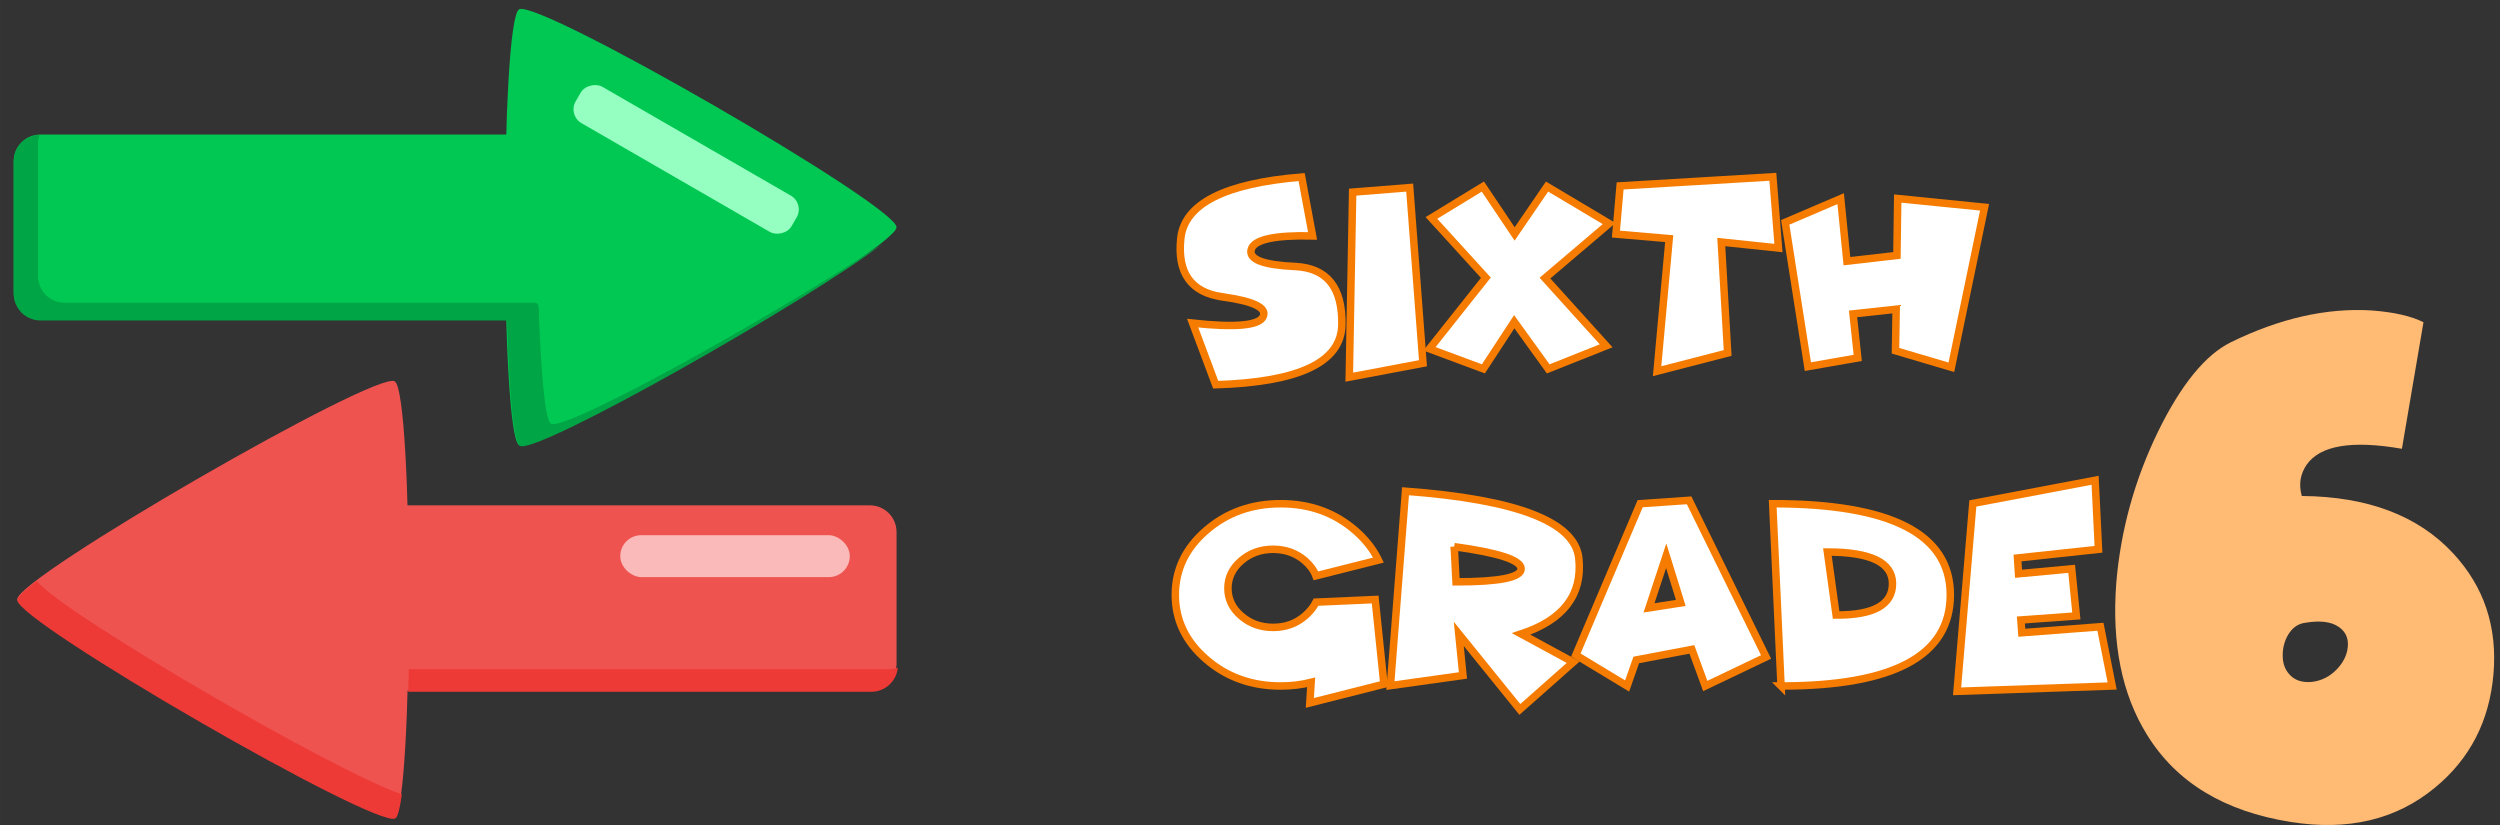 <?xml version="1.0" encoding="UTF-8"?>
<!-- Created with Inkscape (http://www.inkscape.org/) -->
<svg width="1e3" height="330" version="1.1" viewBox="0 0 264.583 87.313" xmlns="http://www.w3.org/2000/svg" xmlns:cc="http://creativecommons.org/ns#" xmlns:dc="http://purl.org/dc/elements/1.1/" xmlns:rdf="http://www.w3.org/1999/02/22-rdf-syntax-ns#">
 <rect x="0" y="0" width="264.583" height="87.313" fill="#333333" stroke="none"/>
 <g transform="translate(-313.791,-507.324)">
  <rect x="313.791" y="507.324" width="264.583" height="87.312" ry="0" opacity="0" stroke-width=".179"/>
  <g transform="translate(311.934,6.3302067e-6)">
   <g fill="#ffba73" style="font-feature-settings:normal;font-variant-caps:normal;font-variant-ligatures:normal;font-variant-numeric:normal" aria-label="6">
    <path d="m246.5 579.495q-1.507 0.129-2.325-0.775-0.732-0.775-0.732-2.024 0-1.249 0.603-2.239 0.646-1.034 1.679-1.206 2.455-0.431 3.66 0.431 1.077 0.732 0.947 2.11-0.129 1.292-1.163 2.369-1.12 1.163-2.67 1.335zm-1.034-19.68q-0.517-1.809 0.517-3.316 2.153-3.058 10.077-1.679l2.282-13.393q-1.981-0.99-5.512-1.249-7.106-0.431-14.857 3.359-4.048 1.981-7.708 9.431-3.747 7.708-4.436 16.063-0.732 9.603 3.23 16.02 4.651 7.579 15.201 9.259 9.13 1.464 15.288-3.617 5.555-4.565 6.201-12.015 0.646-7.493-4.263-12.79-5.555-5.986-16.02-6.072z" fill="#ffba73" stroke-width=".265" style="font-feature-settings:normal;font-variant-caps:normal;font-variant-ligatures:normal;font-variant-numeric:normal"/>
   </g>
   <g fill="#fff" stroke="#f57c00" stroke-width=".794" style="font-feature-settings:normal;font-variant-caps:normal;font-variant-ligatures:normal;font-variant-numeric:normal" aria-label="sixth ">
    <path d="m131.22 538.74q-4.975-0.703-4.396-6.187 0.579-5.485 12.788-6.491l1.158 6.229q-6.05-0.138-6.491 1.433-0.441 1.571 4.63 1.805 5.071 0.234 4.961 6.174-0.11 5.939-13.353 6.339l-2.439-6.518q6.78 0.73 7.455-0.675 0.675-1.419-4.313-2.108z" style="font-feature-settings:normal;font-variant-caps:normal;font-variant-ligatures:normal;font-variant-numeric:normal"/>
    <path d="m151.049 527.178 1.406 18.59-7.8 1.474 0.358-19.582z" style="font-feature-settings:normal;font-variant-caps:normal;font-variant-ligatures:normal;font-variant-numeric:normal"/>
    <path d="m159.111 536.715-5.76-6.325 5.443-3.321 3.362 5.016 3.431-5.016 6.573 3.914-6.794 5.774 6.477 7.166-6.132 2.439-3.597-4.989-3.266 4.989-5.705-2.122z" style="font-feature-settings:normal;font-variant-caps:normal;font-variant-ligatures:normal;font-variant-numeric:normal"/>
    <path d="m184.026 532.939 0.675 11.741-7.469 1.929 1.282-14.028-5.636-0.482 0.441-5.099 16.164-0.965 0.593 7.538z" style="font-feature-settings:normal;font-variant-caps:normal;font-variant-ligatures:normal;font-variant-numeric:normal"/>
    <path d="m197.972 540.545 0.496 4.658-5.278 0.923-2.398-15.269 5.87-2.508 0.661 6.615 5.292-0.606 0.083-6.022 9.192 0.923-3.514 16.936-5.912-1.75 0.069-4.396z" style="font-feature-settings:normal;font-variant-caps:normal;font-variant-ligatures:normal;font-variant-numeric:normal"/>
   </g>
   <g fill="#fff" stroke="#f57c00" stroke-width=".794" style="font-feature-settings:normal;font-variant-caps:normal;font-variant-ligatures:normal;font-variant-numeric:normal" aria-label="Grade">
    <path d="m148.321 579.733-7.841 1.984 0.138-2.177q-1.53 0.386-3.225 0.386-4.616 0-7.882-2.825t-3.266-6.821 3.266-6.821 7.882-2.825 7.882 2.825q1.64 1.419 2.467 3.142l-6.615 1.667q-0.331-0.882-1.158-1.599-1.406-1.213-3.376-1.213-1.971 0-3.376 1.213-1.406 1.213-1.406 2.921t1.406 2.921q1.406 1.213 3.376 1.213 1.971 0 3.376-1.213 0.758-0.661 1.171-1.461l6.256-0.276z" style="font-feature-settings:normal;font-variant-caps:normal;font-variant-ligatures:normal;font-variant-numeric:normal"/>
    <path d="m155.762 565.181 0.193 3.721q6.89 0 6.89-1.378t-7.083-2.343zm0.923 13.629-7.676 1.075 1.599-20.574q17.749 1.323 18.342 7.111 0.606 5.774-6.105 7.993l5.512 2.99-5.65 5.002-6.463-7.993z" style="font-feature-settings:normal;font-variant-caps:normal;font-variant-ligatures:normal;font-variant-numeric:normal"/>
    <path d="m175.027 577.17-0.965 2.756-5.429-3.28 6.808-16.013 5.181-0.358 8.144 16.578-6.435 3.073-1.419-3.872zm4.713-6.036-1.543-4.989-1.819 5.512z" style="font-feature-settings:normal;font-variant-caps:normal;font-variant-ligatures:normal;font-variant-numeric:normal"/>
    <path d="m190.351 579.926-0.882-19.293q18.796 0 18.796 9.646t-17.915 9.646zm4.906-14.18 0.923 6.67q5.967 0.028 5.967-3.321 0-3.349-6.89-3.349z" style="font-feature-settings:normal;font-variant-caps:normal;font-variant-ligatures:normal;font-variant-numeric:normal"/>
    <path d="m223.589 558.153 0.358 7.304-8.571 0.923 0.11 1.667 5.622-0.524 0.496 4.989-5.87 0.427 0.097 1.35 8.323-0.634 1.24 6.27-16.412 0.565 1.667-19.885z" style="font-feature-settings:normal;font-variant-caps:normal;font-variant-ligatures:normal;font-variant-numeric:normal"/>
   </g>
  </g>
  <g transform="matrix(.968 0 0 .968 263.153 489.839)">
   <rect x="53.81" y="32.775" width="60.567" height="20.269" ry="2.914" fill="#00c853"/>
   <path transform="rotate(-90,76.251,-6.799)" d="m26.543 67.282c-2.382 0-25.015-39.201-23.824-41.264 1.191-2.063 46.457-2.063 47.648-1e-6s-21.441 41.264-23.824 41.264z" fill="#00c853"/>
   <rect transform="scale(-1,1)" x="-150.332" y="73.313" width="60.567" height="20.269" ry="2.914" fill="#ef5350"/>
   <path transform="matrix(0,-1,-1,0,121.482,110.121)" d="m26.543 67.282c-2.382 0-25.015-39.201-23.824-41.264 1.191-2.063 46.457-2.063 47.648-1e-6s-21.441 41.264-23.824 41.264z" fill="#ef5350"/>
   <rect transform="rotate(-60)" x="30.638" y="114.382" width="4.585" height="27.267" ry="1.739" fill="#94ffc0"/>
   <rect transform="matrix(0,-1,-1,0,0,0)" x="-81.161" y="-145.221" width="4.585" height="25.095" ry="2.292" fill="#f9bab9"/>
   <path transform="matrix(.265 0 0 .265 53.81 19.04)" d="m10.678 51.928c-5.944 0.178-10.678 5.008-10.678 10.996v54.58c0 6.102 4.912 11.016 11.014 11.016h193.929c4.8 0 12.661-0.468 11.72-4.551-0.113 3e-3 0.33-2.746-1.687-2.746h-193.929c-6.102 0-11.016-4.912-11.016-11.014v-54.58c0-1.302 0.236-2.544 0.646-3.701z" fill="#00a545"/>
   <path transform="matrix(.265 0 0 .265 53.81 19.04)" d="m358.461 96.822c-40.284 27.112-130.796 77.808-136.846 74.314-2.489-1.437-4.119-22.667-5.019-47.196l-13.116 2.825c0.795 28.959 2.58 51.883 5.367 53.492 6.827 3.941 121.218-61.123 149.613-83.436z" fill="#00a545"/>
   <path transform="matrix(.265 0 0 .265 53.81 19.04)" d="m364.752 271.795c-1.126 0.386-2.331 0.607-3.592 0.607h-198.18c-0.065 3.155-0.126 6.301-0.213 9.334h191.023c5.739 0 10.424-4.348 10.961-9.941z" fill="#ed3a36"/>
   <path transform="matrix(.265 0 0 .265 53.81 19.04)" d="m9.537 236.01c-5.056 3.829-8.062 6.646-8.062 7.912-3e-7 9.004 148.161 94.545 155.959 90.043 1.041-0.601 1.938-4.237 2.701-9.979-25.492-8.119-140.758-75.011-150.598-87.977z" fill="#ed3a36"/>
  </g>
 </g>
</svg>
